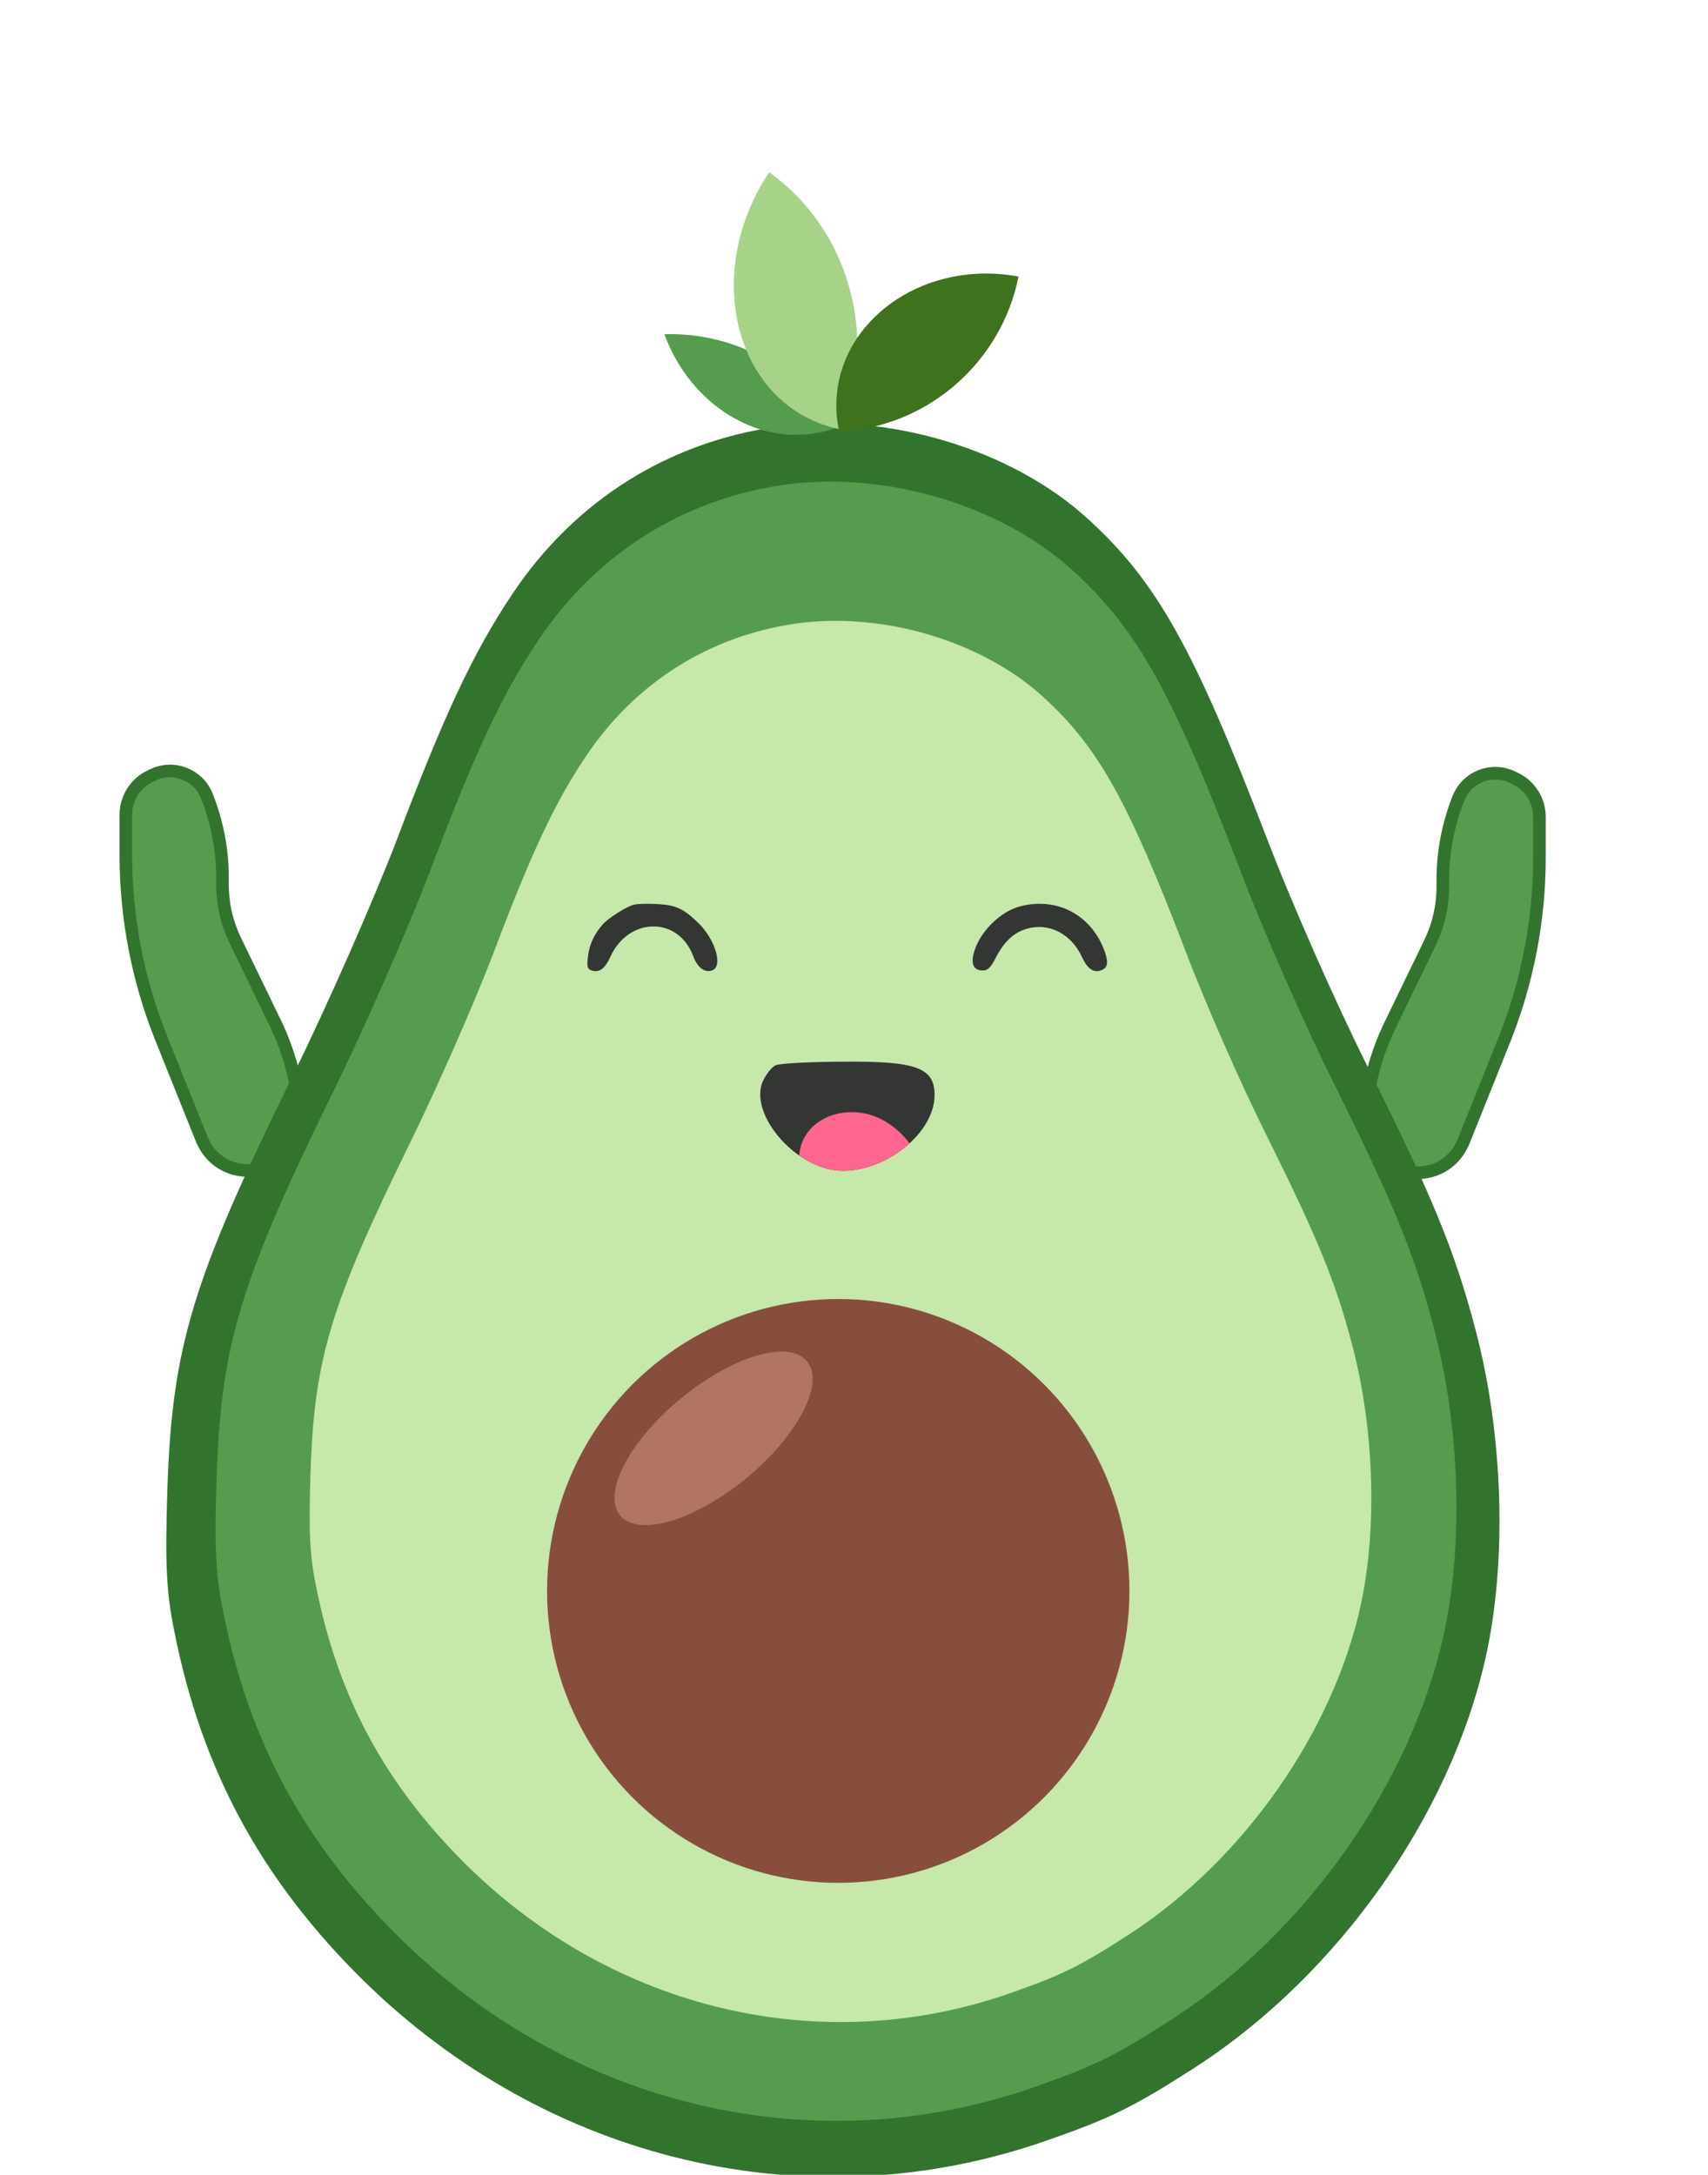 <svg width="271" height="345" viewBox="0 0 271 345" fill="none" xmlns="http://www.w3.org/2000/svg">
<g clip-path="url(#clip0_104_56)">
<path d="M216.676 177.437C216.993 172.291 218.313 167.256 220.562 162.615L226.898 149.537C228.231 146.786 228.924 143.769 228.924 140.713V139.587C228.924 135.141 229.771 130.736 231.42 126.607C232.769 123.229 236.7 121.703 239.975 123.287L240.442 123.513C242.775 124.641 244.257 127.003 244.257 129.595V136.007C244.257 145.958 242.352 155.817 238.647 165.053L232.269 180.949C228.846 189.479 216.111 186.611 216.676 177.437Z" fill="#559C4F" stroke="#32742D" stroke-width="2"/>
<path d="M47.549 177.08C47.232 171.933 45.912 166.898 43.663 162.258L37.327 149.18C35.994 146.429 35.301 143.412 35.301 140.355V139.23C35.301 134.784 34.454 130.379 32.805 126.25C31.456 122.872 27.525 121.346 24.25 122.93L23.783 123.155C21.451 124.283 19.968 126.646 19.968 129.237V135.65C19.968 145.601 21.873 155.46 25.578 164.695L31.957 180.592C35.379 189.122 48.114 186.254 47.549 177.08Z" fill="#559C4F" stroke="#32742D" stroke-width="2"/>
<g clip-path="url(#clip1_104_56)">
<path d="M123.413 67.664C105.976 70.133 91.192 79.443 81.336 94.167C75.176 103.381 70.627 112.976 62.856 133.494C59.349 142.614 51.957 159.523 46.271 171.017C30.54 203.03 27.318 213.574 26.559 236.183C26.18 247.962 26.37 252.617 27.697 258.981C32.056 280.83 41.438 298.119 57.454 313.983C86.927 343.051 128.625 352.835 166.438 339.441C176.483 335.926 180.085 334.122 189.941 327.757C212.401 313.128 230.122 287.954 235.714 262.971C239.125 247.772 238.557 227.728 234.103 210.914C230.786 198.28 227.185 189.636 216.95 169.117C212.211 159.713 204.914 143.279 200.839 132.544C189.372 102.716 183.496 92.267 172.693 82.388C160.468 71.178 140.661 65.289 123.413 67.664ZM148.527 79.253C156.772 81.818 165.964 88.182 171.555 95.117C177.336 102.051 186.339 120.575 194.016 141.094C197.333 149.738 204.345 165.507 209.652 176.242C222.446 201.795 226.332 213.859 228.132 232.193C232.018 272.66 206.715 312.938 167.48 328.897C154.971 333.932 148.053 335.166 132.416 335.261C119.243 335.356 116.779 335.071 108.534 332.792C84.653 326.142 64.751 311.893 51.578 291.944C40.68 275.51 36.7 263.446 36.036 244.162C35.183 221.269 39.069 207.02 54.706 175.292C60.297 164.082 67.499 147.838 70.816 139.194C81.43 111.361 87.496 99.867 96.783 90.652C102.185 85.237 112.42 79.728 120.38 77.828C127.962 76.118 140.471 76.783 148.527 79.253Z" fill="#32742D"/>
<path d="M124.513 76.892C108.283 79.2 94.523 87.902 85.35 101.665C79.616 110.278 75.382 119.247 68.149 138.426C64.885 146.951 58.005 162.756 52.713 173.5C38.071 203.424 35.072 213.28 34.366 234.413C34.013 245.424 34.189 249.775 35.424 255.724C39.482 276.147 48.214 292.307 63.121 307.136C90.554 334.307 129.365 343.453 164.559 330.933C173.909 327.648 177.261 325.961 186.435 320.011C207.34 306.337 223.835 282.806 229.039 259.453C232.214 245.246 231.685 226.511 227.539 210.794C224.452 198.984 221.1 190.904 211.574 171.724C207.163 162.934 200.372 147.572 196.579 137.538C185.906 109.657 180.437 99.889 170.381 90.655C159.002 80.177 140.567 74.672 124.513 76.892Z" fill="#559C4F"/>
<path d="M126.399 98.907C112.512 100.881 100.739 108.319 92.89 120.084C87.985 127.446 84.362 135.112 78.174 151.507C75.381 158.793 69.495 172.304 64.966 181.488C52.438 207.066 49.873 215.491 49.269 233.556C48.967 242.968 49.118 246.687 50.174 251.772C53.646 269.229 61.117 283.043 73.872 295.719C97.343 318.945 130.549 326.762 160.662 316.06C168.662 313.252 171.529 311.81 179.378 306.725C197.265 295.036 211.377 274.922 215.83 254.96C218.547 242.816 218.094 226.801 214.547 213.366C211.906 203.271 209.038 196.364 200.887 179.97C197.114 172.455 191.302 159.324 188.057 150.748C178.925 126.915 174.246 118.566 165.643 110.672C155.907 101.715 140.134 97.01 126.399 98.907Z" fill="#C6E8AA"/>
<ellipse cx="133.002" cy="252.381" rx="46.2" ry="46.309" fill="#874E3D"/>
<ellipse cx="19.209" cy="8.185" rx="19.209" ry="8.185" transform="matrix(0.772 -0.636 0.634 0.773 93.199 234.068)" fill="#B27563"/>
<path d="M100.619 143.509C99.461 143.772 96.526 145.615 95.617 146.668C94.294 148.159 93.508 149.826 93.302 151.669C93.095 153.248 93.177 153.643 93.756 153.906C94.996 154.389 95.947 153.775 96.857 151.756C99.751 145.439 107.606 145.351 109.962 151.625C110.665 153.511 111.781 154.345 112.98 153.95C114.758 153.336 113.517 149.08 110.83 146.448C108.474 144.167 107.316 143.597 104.381 143.421C102.851 143.333 101.156 143.377 100.619 143.509Z" fill="#343633"/>
<path d="M161.857 143.78C158.839 144.556 155.65 147.617 154.629 150.765C153.949 152.835 154.417 153.956 155.947 153.956C156.713 153.956 157.223 153.482 158.031 151.843C159.391 149.299 160.922 147.876 163.005 147.316C166.449 146.324 170.021 148.178 171.679 151.843C172.572 153.74 173.55 154.387 174.74 153.913C175.718 153.568 175.888 152.749 175.335 151.11C173.337 145.246 167.81 142.227 161.857 143.78Z" fill="#343633"/>
<path d="M123.096 168.979C122.438 169.257 121.498 170.462 120.934 171.759C119.149 176.577 125.258 184.268 131.931 185.565C139.168 186.862 148.285 180.284 148.285 173.705C148.285 169.442 145.465 168.331 134.187 168.423C128.735 168.423 123.754 168.701 123.096 168.979Z" fill="#343633"/>
<path fill-rule="evenodd" clip-rule="evenodd" d="M144.301 181.386C142.705 179.143 139.985 177.16 137.113 176.608C131.663 175.637 127.078 178.764 126.814 183.313C128.384 184.406 130.137 185.216 131.931 185.565C136.139 186.319 140.984 184.41 144.301 181.386Z" fill="#FF668F"/>
</g>
<path fill-rule="evenodd" clip-rule="evenodd" d="M105.414 53.023C116.551 52.658 126.993 58.433 132.665 67.875C132.056 68.094 131.43 68.284 130.789 68.441C120.345 71.007 109.54 64.225 105.414 53.023Z" fill="#559C4F"/>
<path fill-rule="evenodd" clip-rule="evenodd" d="M122.049 27.333C134.561 36.241 139.416 53.091 133.637 68.165C131.782 67.83 129.966 67.233 128.228 66.356C116.729 60.558 112.997 44.736 119.893 31.017C120.543 29.723 121.265 28.493 122.049 27.333Z" fill="#A6D388"/>
<path fill-rule="evenodd" clip-rule="evenodd" d="M161.603 43.877C158.864 57.543 147.152 67.753 133.161 68.472C132.784 66.807 132.628 65.079 132.722 63.312C133.34 51.628 144.625 42.728 157.926 43.434C159.181 43.501 160.408 43.651 161.603 43.877Z" fill="#3E721D"/>
</g>
<defs>
<clipPath id="clip0_104_56">
<rect width="271" height="345" fill="white"/>
</clipPath>
<clipPath id="clip1_104_56">
<rect width="211.808" height="277.857" fill="white" transform="translate(26.387 67.143)"/>
</clipPath>
</defs>
</svg>
